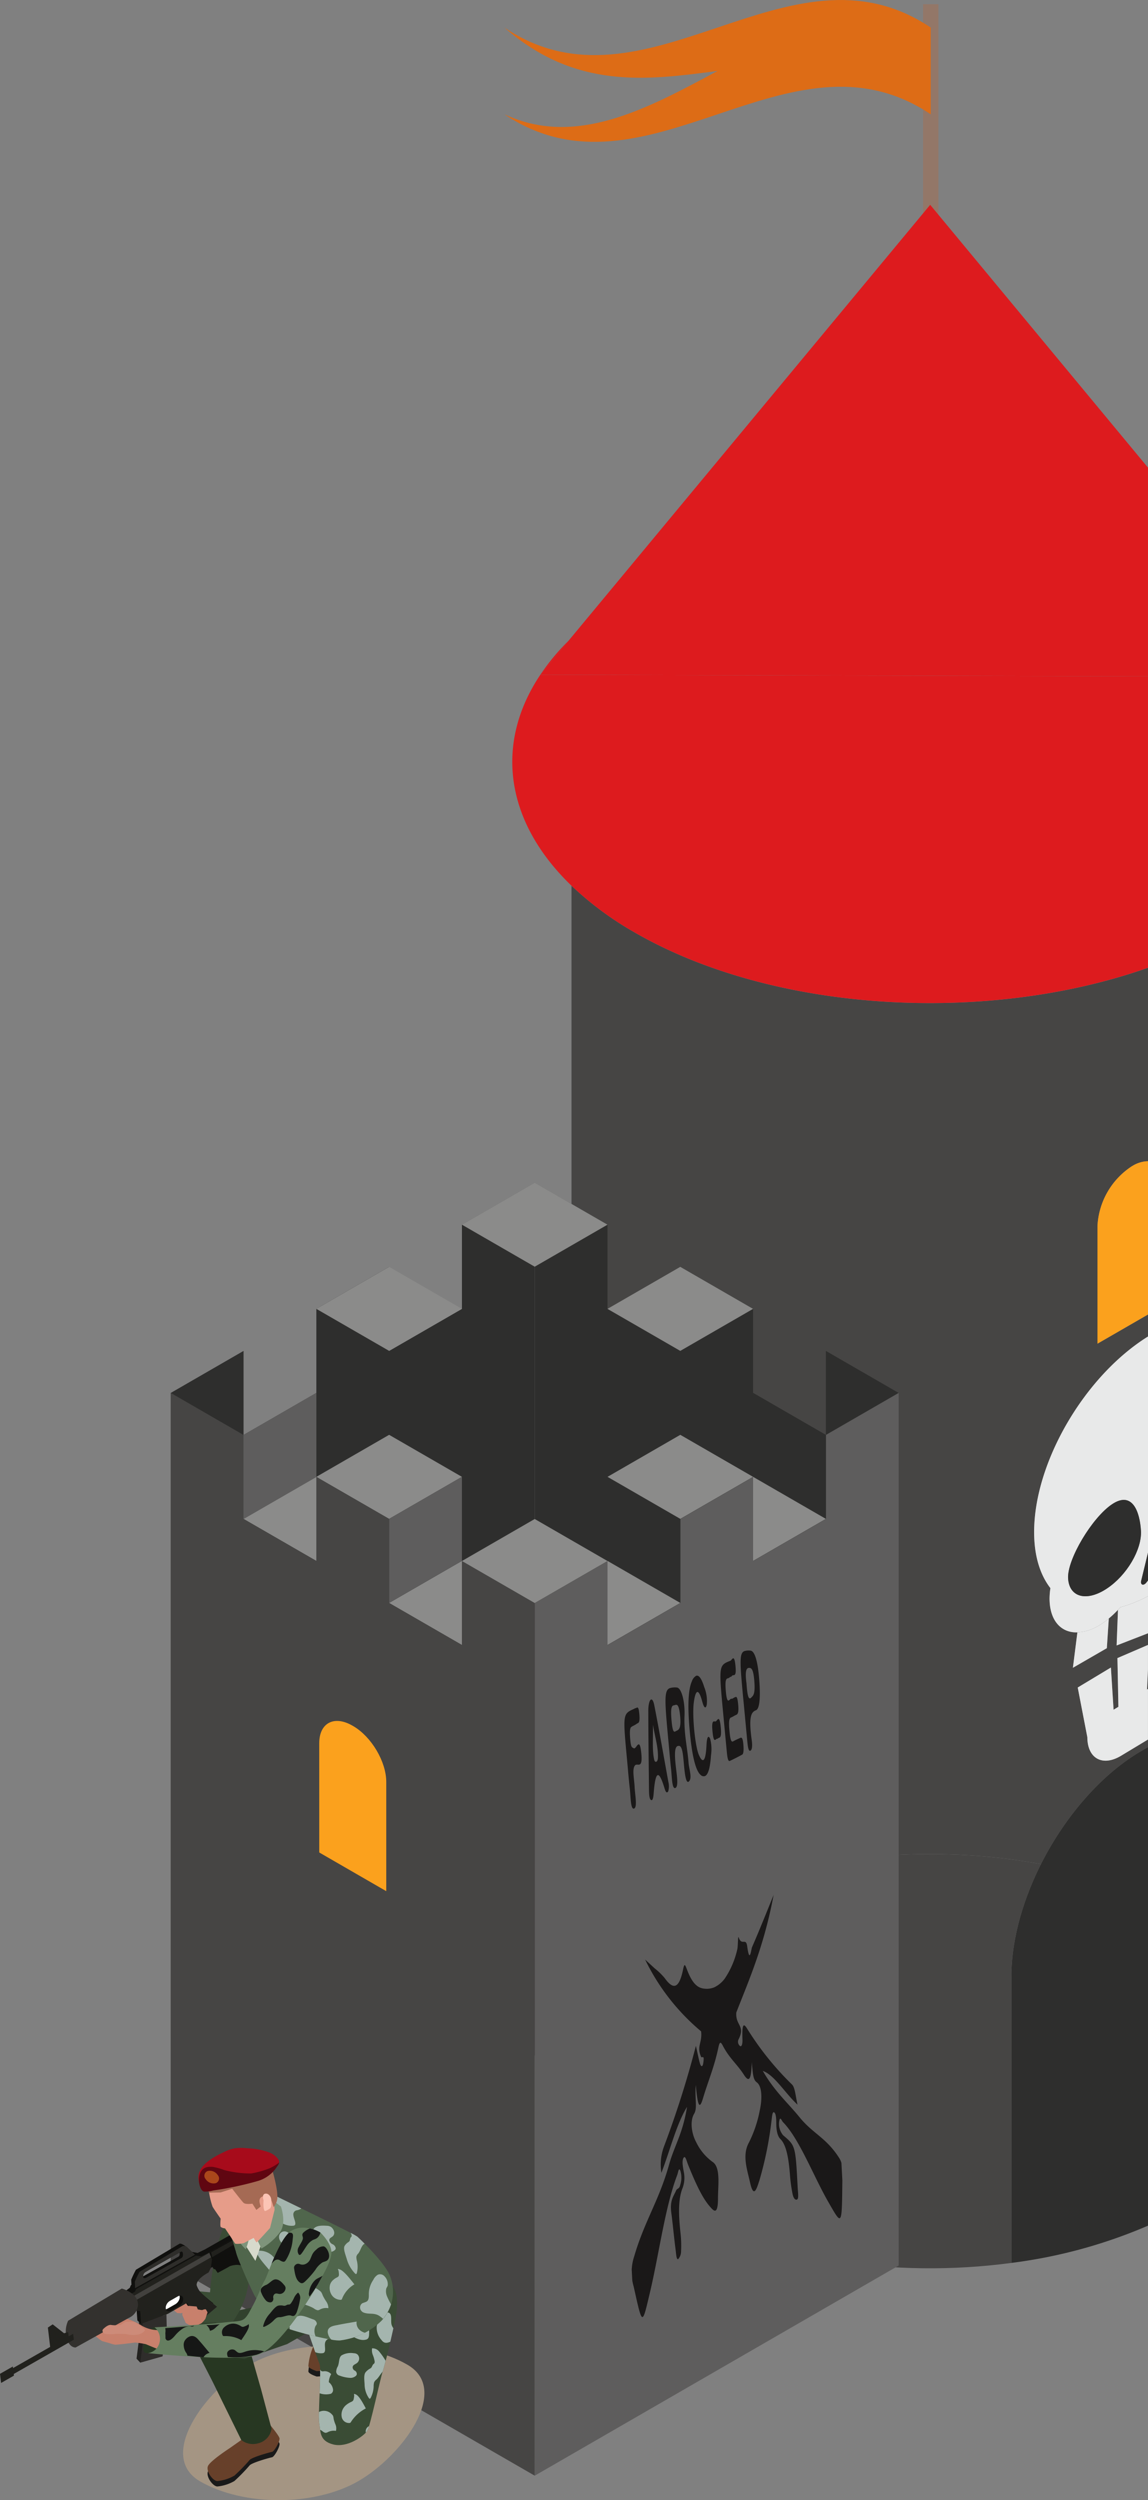 <svg xmlns="http://www.w3.org/2000/svg" xmlns:xlink="http://www.w3.org/1999/xlink" width="242.218" height="527.488" viewBox="0 0 242.218 527.488"><rect x="0" y="0" width="242.218" height="527.488" fill="#808080" stroke="none"/><defs><style>.a{fill:none;}.b{fill:#937768;}.c{fill:#dd6c16;}.d{fill:#464544;}.e{fill:#2e2e2d;}.f{fill:#fba11d;}.g{fill:#e8e9e9;}.h{fill:#dd1b1e;}.i{fill:#5e5d5d;}.j{fill:#8b8b8a;}.ap,.k,.n,.s{isolation:isolate;}.l{clip-path:url(#a);}.m{fill:#1a1818;}.n{fill:#a49583;}.n,.s{mix-blend-mode:multiply;}.o{fill:#191919;}.p{fill:#67402a;}.q{fill:#273722;}.r{fill:#3a4c35;}.t{fill:#a4b5ae;}.u{fill:#31412d;}.v{fill:#50664c;}.w{fill:#d7dacc;}.x{fill:#7e947b;}.y{fill:#c8806c;}.z{fill:#22211f;}.aa{fill:#10100e;}.ab{fill:#21211d;}.ac{fill:#2e2d2a;}.ad{fill:#2f2d2b;}.ae{fill:#fff;}.af{fill:#42413e;}.ag{fill:#33312e;}.ah{fill:#cd8b79;}.ai{fill:#e69c89;}.aj{fill:#a56a54;}.ak{fill:#fbc4b5;}.al{fill:#657e60;}.am{fill:#a70b1b;}.an{fill:#600611;}.ao{fill:#aa471b;}.ap{mix-blend-mode:screen;}.aq{fill:#161716;}</style><clipPath id="a"><path class="a" d="M-2249.3,3193.74l-6.889-128.44,44.441-18.907,6.889,128.44Z"/></clipPath></defs><g transform="translate(2383.161 -2704.154)"><rect class="b" width="3.242" height="47.281" transform="translate(-2188.404 2705.044)"/><path class="c" d="M-2276.732,2728.27c29.982,20.134,59.965-20.135,89.947,0v-18.3c-29.982-20.136-59.965,20.133-89.947,0,14.991,13.116,29.982,11.133,44.974,9.149C-2246.75,2727.2-2261.741,2735.285-2276.732,2728.27Z"/><path class="d" d="M-2140.944,3060.489v-4.139l-.205,4.262Z"/><path class="d" d="M-2240.425,3108.131c20.785-12.025,50.687-15.573,76.9-10.678,5.074-10.037,12.735-19.012,21.354-23.977l.53-.318c.235-.136.467-.255.7-.383v-1.609l-5.678,3.424c-3.843,2.32-7.029.64-7.115-3.749l0-.149-2.03-10.5,7-4.217.564,8.9,1.018-.614-.2-10.274,6.448-2.777v-2.463l-6.622,2.572.286-7.515a21.055,21.055,0,0,1-1.937,1.833l-.412,6.256-7.162,4.136.948-7.467c-3.474.107-5.876-2.515-5.876-7.168a15.275,15.275,0,0,1,.185-2.166c-2.171-2.8-3.437-6.781-3.437-11.823,0-14.755,10.663-32.944,24.027-41.273v-4.639l-10.66,6.154v-24.873a16.027,16.027,0,0,1,7.252-12.561l.146-.083a6.515,6.515,0,0,1,3.262-.982v-40.814c-33.96,11.993-78.926,9.518-108.317-7.45a68.511,68.511,0,0,1-13.326-9.86V3138.9C-2262.532,3127.767-2255.124,3116.612-2240.425,3108.131Z"/><path class="d" d="M-2169.769,3121.252c0-7.661,2.34-16.032,6.241-23.8-26.21-4.895-56.112-1.347-76.9,10.678-14.7,8.481-22.107,19.636-22.162,30.768,0,.042-.005.083-.005.124,0,11.174,7.414,22.382,22.167,30.9,19.153,11.065,46.04,14.966,70.656,11.668Z"/><path class="e" d="M-2140.944,3072.775c-.233.128-.465.247-.7.383l-.53.318c-8.619,4.965-16.28,13.94-21.354,23.977-3.9,7.767-6.241,16.138-6.241,23.8v60.334a106.321,106.321,0,0,0,28.825-7.859Z"/><path class="f" d="M-2144.352,2950.208a16.027,16.027,0,0,0-7.252,12.561v24.873l10.66-6.154v-32.345a6.515,6.515,0,0,0-3.262.982Z"/><path class="g" d="M-2147.28,3043.8l-.286,7.515,6.622-2.572v-7.826a27.741,27.741,0,0,1-5.819,2.332C-2146.931,3043.439-2147.108,3043.615-2147.28,3043.8Z"/><path class="g" d="M-2155.843,3048.557l-.948,7.467,7.162-4.136.412-6.256a15.565,15.565,0,0,1-2.115,1.5A9.7,9.7,0,0,1-2155.843,3048.557Z"/><path class="g" d="M-2147.19,3064.256l-1.018.614-.564-8.9-7,4.217,2.03,10.5,0,.149c.086,4.389,3.272,6.069,7.115,3.749l5.678-3.424v-10.677l-.2.123.2-4.262v-5.145l-6.448,2.777Z"/><path class="g" d="M-2164.971,3027.4c0,5.042,1.266,9.019,3.437,11.823a15.275,15.275,0,0,0-.185,2.166c0,4.653,2.4,7.275,5.876,7.168a9.7,9.7,0,0,0,4.511-1.428,15.565,15.565,0,0,0,2.115-1.5,21.055,21.055,0,0,0,1.937-1.833c.172-.184.349-.36.517-.551a27.741,27.741,0,0,0,5.819-2.332V3037.6l-.331.429c-.265.347-.609.524-.856.443s-.349-.4-.251-.8l1.438-5.917v-45.625C-2154.308,2994.456-2164.971,3012.645-2164.971,3027.4Zm22.539-.323c.247,3.985-2.989,9.476-7.234,12.265s-7.884,1.822-8.132-2.163,5.082-12.9,9.324-15.693S-2142.68,3023.092-2142.432,3027.077Z"/><path class="e" d="M-2157.8,3037.179c.248,3.985,3.889,4.955,8.132,2.163s7.481-8.28,7.234-12.265-1.8-8.381-6.042-5.591S-2158.045,3033.2-2157.8,3037.179Z"/><path class="e" d="M-2142.382,3037.669c-.1.4,0,.723.251.8s.591-.1.856-.443l.331-.429v-5.849Z"/><path class="h" d="M-2269.151,2846.506l5.963-7.187A46.943,46.943,0,0,0-2269.151,2846.506Z"/><path class="h" d="M-2140.944,2908.329v-61.483l-128.21-.336c-9.673,14.467-7.491,30.965,6.567,44.509a68.511,68.511,0,0,0,13.326,9.86C-2219.87,2917.847-2174.9,2920.322-2140.944,2908.329Z"/><path class="h" d="M-2140.944,2846.846v-44.033l-45.959-55.448-76.285,91.954-5.963,7.187,0,0h0Z"/><path class="e" d="M-2347.13,3182.146l0-184.11,15.358-8.866V3006.9l15.36-8.867V2980.3l15.358-8.866v17.732l15.358-8.866v-17.735l15.358-8.866,0,184.11Z"/><path class="f" d="M-2315.8,3058.82l14.135-8.162v-23.041c0-4.285-3.133-5.948-7-3.717l-.141.081c-3.863,2.231-7,7.512-7,11.8Z"/><path class="e" d="M-2270.344,3137.811l0-184.11,15.36,8.866,0,17.735,15.36,8.866v-17.732l15.358,8.866v17.733l15.357,8.867V2989.17l15.358,8.866v184.11Z"/><path class="f" d="M-2239.014,3050.658l14.137,8.162v-23.042c0-4.285-3.134-9.566-7-11.8l-.14-.081c-3.866-2.231-7-.568-7,3.717Z"/><path class="i" d="M-2270.339,3226.48l0-184.11,15.36-8.866v17.732l15.358-8.866v-17.733l15.358-8.869V3033.5l15.357-8.866V3006.9l15.358-8.867,0,184.11Z"/><path class="d" d="M-2347.135,3182.146l0-184.11,15.358,8.867v17.735l15.36,8.866v-17.736l15.358,8.869v17.733l15.358,8.866V3033.5l15.358,8.866,0,184.11Z"/><path class="f" d="M-2315.8,3094.993l14.137,8.162V3080.11c0-4.282-3.133-9.563-7-11.8l-.142-.08c-3.863-2.231-7-.569-7,3.714Z"/><path class="e" d="M-2224.266,3015.771l15.357,8.867V3006.9l-15.357-8.867Z"/><path class="e" d="M-2254.981,3033.476l15.358,8.867v-17.735l-15.358-8.867Z"/><path class="j" d="M-2224.266,21440.036l15.357-8.866,15.358,8.866-15.358,8.867Z"/><path class="j" d="M-2254.981,3015.741l15.358-8.866,15.358,8.866-15.358,8.867Z"/><path class="j" d="M-2285.7,3033.5l15.358-8.866,15.36,8.866-15.36,8.866Z"/><path class="j" d="M-2254.981,3033.476l15.358,8.867-15.36,8.866Z"/><path class="j" d="M-2224.266,3015.741l15.357,8.867-15.357,8.868Z"/><path class="i" d="M-2316.415,3015.771l-15.36,8.867V3006.9l15.36-8.867Z"/><path class="j" d="M-2316.415,21440.036l-15.36-8.866-15.358,8.866,15.358,8.867Z"/><path class="j" d="M-2285.7,3015.741l-15.358-8.866-15.358,8.866,15.358,8.867Z"/><path class="j" d="M-2285.7,2980.3l-15.358,8.866-15.36-8.866,15.36-8.866Z"/><path class="j" d="M-2254.984,2962.54l-15.357,8.866-15.358-8.866,15.358-8.867Z"/><path class="j" d="M-2254.984,2980.3l15.36,8.866,15.358-8.866-15.358-8.866Z"/><path class="j" d="M-2285.7,3033.476l-15.358,8.867,15.358,8.866Z"/><path class="j" d="M-2316.415,3015.741l-15.36,8.867,15.36,8.868Z"/><path class="i" d="M-2316.415,3015.771l-15.36,8.867V3006.9l15.36-8.867Z"/><path class="i" d="M-2285.7,3033.476l-15.358,8.867v-17.735l15.358-8.867Z"/><g class="k"><g class="l"><path class="m" d="M-2219.9,3103.873c-1.524,3.737-3.032,7.545-4.6,11.126-.095.216-.256,1.561-.488,1.66-.145.062-.319-.37-.523-1.885-.256-1.893-1.166,0-1.779-1.832-.027-.078-.049-.109-.067-.1-.131.056-.087,2.034-.251,2.618a18.139,18.139,0,0,1-2.607,6.1,5.973,5.973,0,0,1-2.247,1.887,4.2,4.2,0,0,1-2.073.278c-1.465-.136-2.566-1.117-3.649-3.952-.26-.683-.408-1.064-.541-1.008-.1.044-.2.35-.329.981-.427,2.069-.952,3.061-1.549,3.315-.69.293-1.474-.4-2.309-1.561a13.558,13.558,0,0,0-2.12-2.058l-2.017-1.859a45.772,45.772,0,0,0,11.819,15.152c.285,2.433-1.013,3.106,0,5.374.17.386.741-.643.464,1.252-.061.417-.164.654-.283.705-.152.065-.329-.177-.482-.741-.255-.953-.462-2.03-.8-3.533a207.128,207.128,0,0,1-6.734,21.234,10.88,10.88,0,0,0-.546,5.548c1.8-4.642,3.192-10.341,5.409-13.9-.937,5.791-2.645,8.071-3.795,12.193-2.124,7.59-5.159,11.841-7.34,19.291a10.768,10.768,0,0,0-.129,6.4c1.018,4.563,1.453,6.63,1.9,6.439.384-.164.78-1.97,1.56-5.272,1.925-8.171,3.189-18.035,5.725-24.661.152-.393.25-1.134.423-1.207.068-.029.148.047.247.291a4.913,4.913,0,0,1-.016,2.941c-.213,1-.652.683-.9,1.263-.49,1.157-1.349,2.032-.989,4.7.335,2.541.555,5.13.888,7.638.121.877.165,2.268.556,2.1h0a2.5,2.5,0,0,0,.612-1.667,23.753,23.753,0,0,0-.119-3.832c-.405-3.736-.547-7.084.45-9.536a6.141,6.141,0,0,0,.241-3.381c-.18-1.044-.454-2.334-.036-2.978a.314.314,0,0,1,.128-.126c.309-.131.569,1,.821,1.62,1.437,3.548,2.914,6.905,4.6,8.812.384.438.838.987,1.181.841.306-.13.523-.813.523-2.619,0-2.733.6-6.536-1.168-7.665a11.041,11.041,0,0,1-3.43-4.14c-.956-1.759-1.378-4.418-.439-5.991.746-1.249.1-3.173.356-6.1.283,3.364.578,4.335.883,4.205.231-.1.467-.824.707-1.62,1.048-3.483,2.3-6.347,3.158-10.4.138-.662.258-1,.4-1.063s.315.157.554.613c1.41,2.7,2.98,3.849,4.429,6.1.431.669.776,1.013,1.039.9.368-.156.575-1.206.632-3.51.231,2.11.219,3.626,1.033,4.211,1.154.829,1.208,3.446.66,5.949a25.94,25.94,0,0,1-2.28,6.768c-1.5,2.683-.355,5.768.22,8.388.34,1.561.656,2,.946,1.881.392-.166.737-1.369,1.032-2.249a75.3,75.3,0,0,0,2.552-12.578c.1-.683.151-1.709.418-1.823a.148.148,0,0,1,.13.011c.389.206.471,1.275.465,2.313-.007,1.841.389,2.863.86,3.319,1.263,1.214,1.772,4.112,2.044,7.793a33.816,33.816,0,0,0,.516,3.723c.218,1.11.637,1.389.942,1.26a.321.321,0,0,0,.048-.025c.367-.216.158-1.568.108-2.5-.461-8.829-.461-8.829-3.054-11.022a1.88,1.88,0,0,1-.294-.4,3.6,3.6,0,0,1-.527-2.649c.049-.3.11-.435.179-.464.173-.074.4.518.6.726,3.493,3.588,6.405,11.374,9.62,16.952,1.273,2.21,1.966,3.474,2.353,3.309.47-.2.489-2.507.546-7.787.02-1.717.262-3.442-.646-4.876-2.705-4.285-5.589-5.189-8.339-8.575-2.6-3.2-5.287-5.464-7.8-9.831,2.452.846,4.754,4.776,7.324,7.117-.442-2-.538-3.663-1.178-4.262a62.4,62.4,0,0,1-9.087-11.189c-.347-.521-.78-1.383-1.066-1.261-.232.1-.368.844-.284,2.939.032.763-.095,1.345-.318,1.439-.082.035-.176,0-.28-.106a1.19,1.19,0,0,1-.276-1.22c1.585-3.064-.644-2.979-.423-5.791,2.722-6.973,5.872-14.059,7.891-24.883"/><path class="m" d="M-2240.717,3069.48c-.277.118-.54-.056-.735-2.13-.2-2.1-.135-3.173.315-3.364a.38.38,0,0,1,.117-.03c.487-.052,1.049-.808,1.351,2.161.258,2.557-.221,2.976-.686,3.173l-.031.013a1.764,1.764,0,0,0-.181.095,1.232,1.232,0,0,1-.15.082m-1.147-9.155c-1.213.516-1.056,2.713-.25,11.344.185,1.941.339,3.894.554,5.813.172,1.583.175,4.067.843,3.921a.446.446,0,0,0,.061-.02c.7-.3.288-2.791.1-4.414-.366-3.085-.177-4.2.349-4.425a.665.665,0,0,1,.361-.036c.7.108.821,2.119,1,4.062s.415,3.733.928,3.515a.48.48,0,0,0,.154-.119c.674-.735-.021-2.58-.115-3.877-.246-3.3-1.009-6.076-.855-10.033.114-2.965-.666-5.833-1.636-5.87a3.735,3.735,0,0,0-1.492.139"/><path class="m" d="M-2228.517,3054.039a.9.9,0,0,0-.272.253.961.961,0,0,1-.247.244l-.013.005c-.194.076-.372.146-.537.216-1.93.821-1.858,1.607-.972,11.09.229,2.422.453,4.855.688,7.274.119,1.3.234,2.748.675,2.56l.008,0c.878-.408,1.747-.856,2.615-1.329.265-.147.359-.825.265-2-.123-1.613-.383-1.658-.658-1.541l-.026.012c-.5.237-.994.44-1.481.725a.594.594,0,0,1-.053.028c-.341.145-.554-.416-.705-2.026-.165-1.7-.179-2.833.275-3.026l.021-.008c.038-.013.075-.028.113-.044a5.25,5.25,0,0,0,.485-.254,5.224,5.224,0,0,1,.537-.28l.011-.005c.357-.152.541-.679.349-2.434-.145-1.337-.345-1.384-.547-1.3a.6.6,0,0,0-.067.032.473.473,0,0,1-.1.035l-.048.018a1.208,1.208,0,0,0-.223.132,1.664,1.664,0,0,1-.207.116.319.319,0,0,1-.207.026.181.181,0,0,0-.107.014.872.872,0,0,0-.23.181.932.932,0,0,1-.228.171c-.24.1-.467-.183-.627-2.111-.172-2.036.053-2.413.334-2.533a.951.951,0,0,1,.154-.048,1.026,1.026,0,0,0,.145-.047.468.468,0,0,0,.181-.134.267.267,0,0,1,.11-.083c.033-.014.067-.022.1-.033a.612.612,0,0,0,.1-.029.3.3,0,0,0,.137-.125.344.344,0,0,1,.161-.144.64.64,0,0,1,.189-.039.694.694,0,0,0,.192-.043c.237-.1.4-.465.226-2.119-.134-1.242-.321-1.476-.515-1.394"/><path class="m" d="M-2244.694,3075.855c-.171.073-.358-.066-.447-.482-.431-2.025-.212-4.06-.256-7.311.529,3.028,1.112,4.643,1.055,6.937-.01.468-.172.779-.352.856m-1.115-13.127c-.3.129-.567,1-.564,2.4.007,5.329.079,10.726.138,16.11.013,1.048-.006,2.436.43,2.682a.194.194,0,0,0,.183.025c.187-.079.315-.529.384-1.474.182-2.366.45-3.626.827-3.786s.847.755,1.449,2.731c.226.753.405.957.582.882a.541.541,0,0,0,.2-.188,3.892,3.892,0,0,0,.042-1.993c-.985-5.405-1.937-10.893-2.971-16.174-.186-.951-.457-1.32-.7-1.216"/><path class="m" d="M-2224.86,3062.464c-.489.209-.667-1.309-.8-3.178-.3-2.217-.1-3.024.324-3.2a.529.529,0,0,1,.153-.037c.5-.03.978.075,1.185,2.886.21,2.75-.268,2.988-.716,3.428a.463.463,0,0,1-.145.1m-1.268-9.951c-1.052.448-.929,2.373-.242,9.758.037.329.066.645.1.977v-.009q.389,4.132.777,8.254c.116,1.228.26,2.185.637,2.034l.006,0c.336-.143.48-.869.3-2.2-.682-4.918-.129-5.908.82-6.312l.068-.027.011-.005c.918-.391.926-3.677.642-6.908-.3-3.412-.9-5.629-1.837-5.672a3.073,3.073,0,0,0-1.276.111"/><path class="m" d="M-2236.314,3057.732a2.154,2.154,0,0,0-.865,1.139c-.887,1.982-.859,5.974-.469,10.346.413,4.578,1.116,8.43,2.329,9.423a.877.877,0,0,0,.9.234c.61-.259,1.089-1.537,1.27-4.359a8.724,8.724,0,0,0-.168-3.484c-.145-.334-.281-.475-.4-.425-.188.079-.327.648-.378,1.7-.09,1.973-.326,3.035-.679,3.186-.249.1-.556-.241-.912-1.042-.833-1.88-1.461-8.386-1.082-11.153.176-1.289.411-2.028.69-2.147.315-.134.687.517,1.1,2.051.24.9.48,1.254.668,1.174.121-.051.221-.288.283-.681a7.891,7.891,0,0,0-.547-3.6c-.611-1.973-1.2-2.6-1.744-2.367"/><path class="m" d="M-2249.166,3064.566c-.082.035-.161.1-.239.136-2.362,1.065-2.362,1.065-1.437,10.905.179,1.951.334,3.921.554,5.829.2,1.686.158,4.558.9,4.294l.021-.008c.724-.308.178-2.888.1-4.607s-.6-3.884.152-4.56a.362.362,0,0,1,.094-.059.984.984,0,0,1,.41-.034.936.936,0,0,0,.417-.037c.3-.127.5-.6.356-2.216-.16-1.758-.386-2.121-.638-2.014a1.365,1.365,0,0,0-.4.412,1.335,1.335,0,0,1-.4.413.179.179,0,0,1-.191-.022c-.3-.219-.541-.021-.694-1.612-.141-1.467-.179-2.633.223-2.89.378-.247.762-.376,1.131-.663.274-.219.7.038.548-1.924-.118-1.49-.323-1.568-.531-1.48-.029.012-.057.028-.086.043a1.041,1.041,0,0,1-.095.049.2.2,0,0,1-.087.02.3.3,0,0,0-.1.025"/><path class="m" d="M-2231.638,3066.85a.9.9,0,0,0-.267.252.8.8,0,0,1-.245.236.131.131,0,0,1-.027.009c-.125.026-.294-.053-.437.007-.224.1-.382.534-.2,2.256.156,1.529.355,1.714.558,1.627a.81.81,0,0,0,.157-.1.763.763,0,0,1,.164-.113.163.163,0,0,1,.153,0,.47.47,0,0,1,.235-.178l.052-.022.058-.024c.27-.115.514-.332.362-2.088-.145-1.652-.351-1.955-.564-1.865"/></g></g><path class="n" d="M-2340.939,3227.679c9.192,5.307,24.142,5.28,33.392-.061s19.534-19.247,10.342-24.554-24.143-5.28-33.393.061S-2350.132,3222.371-2340.939,3227.679Z"/><path class="o" d="M-2313.417,3198.883c-.332-.059-2.927-.151-3.649,1.488a13.136,13.136,0,0,0-1.033,4.091c0,.542,1.771,1.1,1.771,1.1l3.36-.2,3.5-1.54Z"/><path class="o" d="M-2327.389,3215.467s3.166,3.626,3.212,4.3-1.084,2.745-1.612,2.834-4.093,1.1-4.675,1.671a38,38,0,0,1-3.237,3.33,8.858,8.858,0,0,1-3.611,1.153c-.958-.043-2.409-2.054-1.982-3.144s4.615-3.81,4.615-3.81l2.424-1.708.974-2.676Z"/><path class="p" d="M-2327.389,3214.326s3.166,3.626,3.212,4.3-1.084,2.744-1.612,2.834-4.093,1.1-4.675,1.671a37.728,37.728,0,0,1-3.237,3.33,8.824,8.824,0,0,1-3.611,1.152c-.958-.041-2.409-2.053-1.982-3.143s4.615-3.81,4.615-3.81l2.424-1.708.974-2.676Z"/><path class="p" d="M-2313.417,3197.742c-.332-.059-2.927-.151-3.649,1.488a13.137,13.137,0,0,0-1.033,4.091c0,.543,1.771,1.1,1.771,1.1l3.36-.205,3.5-1.54Z"/><path class="q" d="M-2325.865,3216.581a3.722,3.722,0,0,1-2.746,3.043,3.969,3.969,0,0,1-3.644-.675l-6.074-12.351-4.21-8.23,12.289,2.274,2.156,7.556Z"/><path class="r" d="M-2319.165,3193.112s2.967,8.734,3.421,9.811-.386,11-.052,12.57-.1,3.615,2.934,4.394,6.526-1.848,7.173-2.84,2.753-11.047,3.3-12.638,2.041-8.025,2.636-10.941.495-5.86-.556-6.884-9.506-2.178-10.231-1.581S-2319.165,3193.112-2319.165,3193.112Z"/><g class="s"><path class="t" d="M-2311.063,3189.253a3.455,3.455,0,0,0-.138,1.973c.112.662.311,1.29.379,1.966a.829.829,0,0,1-.013.319.312.312,0,0,1-.317.22,1.573,1.573,0,0,1-1.336-1.151c-.27-.689-.349-1.642-.809-2.013-.3-.242-.755-.245-.844-.752a4.61,4.61,0,0,1,.618-2.045c.567-.534,1.093-1.028,1.551-1.455a1.861,1.861,0,0,1,1.247,2.312A5.934,5.934,0,0,1-2311.063,3189.253Z"/><path class="t" d="M-2313.323,3209.186a4.035,4.035,0,0,1-2.405-.1c.077-1.933.145-3.827.11-5.018a.746.746,0,0,0,.193.288.682.682,0,0,0,.514.1,1.8,1.8,0,0,1,1.625.6,3.742,3.742,0,0,0-.5,1.691,2.315,2.315,0,0,1,.9,1.607A.923.923,0,0,1-2313.323,3209.186Z"/><path class="t" d="M-2315.865,3213.042a2.261,2.261,0,0,1,2.735.506,1.03,1.03,0,0,1,.269.384,3.321,3.321,0,0,1,.1.571,7.17,7.17,0,0,0,.4,1.216,2.1,2.1,0,0,1,.083,1.306,2.819,2.819,0,0,0-1.686.246,1.169,1.169,0,0,1-.51.169,1.368,1.368,0,0,1-.668-.361,3.707,3.707,0,0,0-.476-.291c-.058-.443-.093-.885-.18-1.3A14.669,14.669,0,0,1-2315.865,3213.042Z"/><path class="t" d="M-2308.347,3194.277a1.849,1.849,0,0,0,.181-1.475c-.361-.988-.793-1.332-.6-2.626a2.139,2.139,0,0,1,.784-1.577c.636-.386,2.925.158,3.1,1.289.081.52-.317.877-.512,1.317a4.35,4.35,0,0,0-.031,2.24,16.826,16.826,0,0,1,.136,3.249,1.937,1.937,0,0,1-.117.656.758.758,0,0,1-.559.427c-1.231.306-2.458-.449-3.61-1.189a.787.787,0,0,1-.39-.462.941.941,0,0,1,.178-.787,1.3,1.3,0,0,1,.533-.334A1.852,1.852,0,0,0-2308.347,3194.277Z"/><path class="t" d="M-2317.161,3195.245a7.473,7.473,0,0,0-.088-1.875,1.9,1.9,0,0,1,.907-1.749c.563-.256.917.232,1.365.721a9.119,9.119,0,0,1,2.391,4.236.906.906,0,0,1,.026.376.474.474,0,0,1-.188.283,2.734,2.734,0,0,1-1.018.344,1.141,1.141,0,0,0-.813.894c-.132.669.194,1.586-.169,2a.539.539,0,0,1-.368.162,3.105,3.105,0,0,1-1.538-.222c-.452-1.291-.988-2.846-1.451-4.2A1.425,1.425,0,0,0-2317.161,3195.245Z"/><path class="t" d="M-2308.141,3209.312c.777.274,1.674,2.084,2.165,2.975a8.234,8.234,0,0,0-3.084,2.775.752.752,0,0,1-.212.266.361.361,0,0,1-.19.037,1.565,1.565,0,0,1-1.6-1.265,2.615,2.615,0,0,1,.219-1.637,2.838,2.838,0,0,1,.888-1.03,4.306,4.306,0,0,1,.87-.512c.524-.228.53-.421.636-1.115C-2308.363,3209.225-2308.7,3209.115-2308.141,3209.312Z"/><path class="t" d="M-2300.163,3195.385c-.192.874-.412,1.847-.64,2.826-.691.306-1.3.427-1.865-.356a3.857,3.857,0,0,1-1-2.937c.135-.662.49-1.159.646-1.815.173-.724.118-1.106.741-1.089l.738.019a.8.8,0,0,1,.68.261c.421.548.1,1.679.352,2.435a3.515,3.515,0,0,0,.328.62C-2300.173,3195.36-2300.169,3195.373-2300.163,3195.385Z"/><path class="t" d="M-2308.5,3200.644a1.214,1.214,0,0,1,.739.238,1.191,1.191,0,0,1,.38.95,1.213,1.213,0,0,1-.426.849c-.212.177-.449.266-.667.427a.655.655,0,0,0-.284.451.808.808,0,0,0,.459.758.786.786,0,0,1,.415.792.613.613,0,0,1-.211.332,1.737,1.737,0,0,1-1.215.4,7.323,7.323,0,0,1-2.172-.465.942.942,0,0,1-.745-.772,2.216,2.216,0,0,1,.333-1.171c.37-.835.174-1.837.791-2.332A3.934,3.934,0,0,1-2308.5,3200.644Z"/><path class="t" d="M-2303.711,3206.171a1.616,1.616,0,0,0-.507.6,2.914,2.914,0,0,0-.108.891,5.655,5.655,0,0,1-.6,2.346c-.062.117-.142.238-.239.23-.069-.006-.128-.078-.18-.149a5.265,5.265,0,0,1-.891-2.872c-.038-.841-.234-2.06.245-2.6a3.351,3.351,0,0,1,.818-.686,1.1,1.1,0,0,0,.422-.338,6.191,6.191,0,0,1,.289-.561c.108-.128.264-.178.325-.367a.825.825,0,0,0,.019-.326,5.763,5.763,0,0,0-.38-1.333,2.65,2.65,0,0,1-.157-1.4,1.835,1.835,0,0,1,1.557.756,14.2,14.2,0,0,1,1.312,1.885c-.246.957-.461,1.734-.607,2.159-.013.039-.031.1-.046.153C-2302.884,3205.02-2303.244,3205.732-2303.711,3206.171Z"/><path class="t" d="M-2305.358,3216.054l.049-.017a5.157,5.157,0,0,1-.38,1.01,2.7,2.7,0,0,1-.283.344A1.211,1.211,0,0,1-2305.358,3216.054Z"/></g><path class="u" d="M-2315.13,3194.468l-7.436,4.242-9.042,3.152-9.74-1.636s-2.472-3.2-1.6-4.256a14.54,14.54,0,0,1,6.741-3.64c2.76-.543,15.517-3.4,15.517-3.4S-2314.664,3194.2-2315.13,3194.468Z"/><path class="r" d="M-2333.151,3169.911s-2.207,1.4-3.9,7.176-2.018,13.794-2.054,14.117,1.166,3.424,2.752,3.7,1.579.435,3.407-2.646,2.459-6.582,2.192-8.166.043-11.55-.127-11.748S-2333.151,3169.911-2333.151,3169.911Z"/><path class="v" d="M-2329.655,3167.293a7,7,0,0,1,5.138.4c2.666,1.315,16.166,7.819,16.754,8.354s5.859,5.484,6.943,8.424a8.975,8.975,0,0,1-1.9,9.374,15.038,15.038,0,0,1-8.71,4.095c-1.8.167-11.356-2.293-12.208-3.055s-5.081-4.891-5.9-6.563a95.772,95.772,0,0,1-3.8-8.82c-.23-1.092-2.405-6.474-.934-8.488A16.656,16.656,0,0,1-2329.655,3167.293Z"/><g class="s"><path class="t" d="M-2311.494,3182.95c.906.291,2.347,2.211,3.11,3.156a6.114,6.114,0,0,0-2.567,2.944.575.575,0,0,1-.156.283.343.343,0,0,1-.194.039,2.267,2.267,0,0,1-2.053-1.343,2.73,2.73,0,0,1-.2-1.736,2.131,2.131,0,0,1,.678-1.093,3.334,3.334,0,0,1,.8-.543c.5-.242.456-.447.385-1.183C-2311.755,3182.858-2312.147,3182.741-2311.494,3182.95Z"/><path class="t" d="M-2320.635,3170.5a.884.884,0,0,0-.632.949c.035.709.628,1.683.348,2.119a.44.44,0,0,1-.351.171c-1.456.178-3.225-.737-4.681-2.422a2.337,2.337,0,0,1-.4-.585,1.187,1.187,0,0,1,.494-1.574c.427-.219.963-.413.965-1.136a2.057,2.057,0,0,0-.076-.511c.15.061.3.1.45.18.829.409,2.706,1.32,4.917,2.4a.45.45,0,0,1-.035.047A2.332,2.332,0,0,1-2320.635,3170.5Z"/><path class="t" d="M-2328.4,3179.011a3.93,3.93,0,0,1,2.86,1.231c1.061,1.143,2.09,2.367,3.127,3.591a.722.722,0,0,1,.194.361.325.325,0,0,1-.056.2,2.363,2.363,0,0,1-.572.679.889.889,0,0,0-.418.53c-.1.47.242,1.123.31,1.687a.994.994,0,0,1-.628,1.192,2.1,2.1,0,0,1-1.342-.36,7.341,7.341,0,0,0-1.377-.679,1.263,1.263,0,0,1-.75-.376,1.713,1.713,0,0,1-.259-1.4,2.408,2.408,0,0,1,.934-1.6.473.473,0,0,0,.214-.337,1.516,1.516,0,0,0-.424-.932C-2327.111,3182.143-2330.118,3178.943-2328.4,3179.011Z"/><path class="t" d="M-2316.116,3178.773a1.405,1.405,0,0,1-1-.819,2.072,2.072,0,0,1,.045-1.243c.175-.886-.3-1.949.227-2.474.6-.593,1.838-.534,2.668-.484a1.6,1.6,0,0,1,.855.253,1.68,1.68,0,0,1,.659,1.008,1.01,1.01,0,0,1-.231.9c-.179.188-.41.283-.6.453a.523.523,0,0,0-.185.479,1.186,1.186,0,0,0,.693.8,1.131,1.131,0,0,1,.655.84.482.482,0,0,1-.138.351,1.509,1.509,0,0,1-1.2.424A9.146,9.146,0,0,1-2316.116,3178.773Z"/><path class="t" d="M-2313.293,3197.72a2.577,2.577,0,0,1-.717-1.482c-.1-1.269,1.393-1.408,2.061-1.549,1.33-.281,2.688-.485,4.031-.728a2,2,0,0,0,.566,1.7,2.589,2.589,0,0,0,1.215.671,16.2,16.2,0,0,1-5.3,1.61,8.476,8.476,0,0,1-1.788-.166C-2313.245,3197.753-2313.27,3197.743-2313.293,3197.72Z"/><path class="t" d="M-2316.567,3197.084c-1.985-.468-4.069-1.041-5.474-1.515a2.371,2.371,0,0,0-.39-1.379,1.163,1.163,0,0,1-.225-.492c-.035-.537,1.916-.707,2.328-.869.89-.352,2.2.322,3.243.675a1.073,1.073,0,0,1,.767.807c.029.285-.143.417-.262.577a2.571,2.571,0,0,0-.044,2.06C-2316.61,3197-2316.583,3197.038-2316.567,3197.084Z"/><path class="t" d="M-2315.615,3191.4a1.011,1.011,0,0,1-.5.179,1.98,1.98,0,0,1-.812-.383c-1.262-.776-2.55-.8-3.777-1.85-.329-.281-.71-.858-.579-1.21.064-.174.233-.194.389-.2a14.333,14.333,0,0,1,2.235.1,2.659,2.659,0,0,0-.494-.994c1.191-.4,1.96-.755,3.442.41a1.567,1.567,0,0,1,.389.408,4.1,4.1,0,0,1,.263.606,10.189,10.189,0,0,0,.749,1.289,2.512,2.512,0,0,1,.436,1.386A2.737,2.737,0,0,0-2315.615,3191.4Z"/><path class="t" d="M-2303.209,3192.713c-1.085-.639-2.075-.235-3.155-.626a1.188,1.188,0,0,1-.624-.469,1.069,1.069,0,0,1,.266-1.515c.926-.39,1.426-.222,1.377-1.9a5.3,5.3,0,0,1,.943-3.031,2.556,2.556,0,0,1,.944-1.086,1.23,1.23,0,0,1,1.423.325,2.353,2.353,0,0,1,.678,1.944c-.07.255-.227.414-.309.656a2.735,2.735,0,0,0,.185,1.676,13.134,13.134,0,0,0,.828,1.641,9.142,9.142,0,0,1-1.69,3.051A6.155,6.155,0,0,0-2303.209,3192.713Z"/><path class="t" d="M-2321.982,3178.654a9.265,9.265,0,0,0-1.066-.76c-2.881-1.758-.058-4.657,1.562-1.668.281.517.482,1.2.874,1.463a.828.828,0,0,0,.576.1,2.407,2.407,0,0,1,1.9.642,3.483,3.483,0,0,0-.09,1.794,3.426,3.426,0,0,1,1.386,1.706.77.77,0,0,1-.239.882,4.548,4.548,0,0,1-2.715-.146,1.966,1.966,0,0,1-1.149-1.574c-.1-.419-.153-.876-.252-1.331A2.108,2.108,0,0,0-2321.982,3178.654Z"/><path class="t" d="M-2309.173,3175.257a12.857,12.857,0,0,1,1.41.791c.175.158.768.713,1.537,1.483-.015.008-.033.016-.048.025-.636.351-.81,1.457-1.309,2.061a1.22,1.22,0,0,0-.382.641,3.051,3.051,0,0,0,.12.944,5.385,5.385,0,0,1-.016,2.489c-.036.124-.089.253-.195.244a.453.453,0,0,1-.232-.158,7.256,7.256,0,0,1-1.718-3.047c-.263-.892-.8-2.185-.428-2.758a2.51,2.51,0,0,1,.7-.727.815.815,0,0,0,.362-.359,4.954,4.954,0,0,1,.161-.595c.081-.136.235-.189.251-.389a.915.915,0,0,0-.067-.347C-2309.069,3175.45-2309.127,3175.357-2309.173,3175.257Z"/></g><path class="w" d="M-2331.576,3177.556l2.3,3.6,1.659-4.67-1.511-.264-2.027.2Z"/><path class="x" d="M-2325.438,3169.42s-.075,3.769-1.406,5.189a5.066,5.066,0,0,1-2.284,1.617l1.127,2.326a12.813,12.813,0,0,0,4.041-3.624c1.23-2.043.07-5.237.07-5.237l-1.867-1.45Z"/><path class="x" d="M-2332.893,3172.777s1.417,3.281,2.307,3.515a16.451,16.451,0,0,1-.71,2.435,10.582,10.582,0,0,1-2.006-2.651,31.643,31.643,0,0,1-.369-4.877l.231.057Z"/><path class="r" d="M-2337.246,3187.935s-3.256-.3-3.881-.348-3.227,1.532-3.2,3.184.6,2.549,2.916,3.2,7.234-.335,7.415-.6A3.851,3.851,0,0,0-2337.246,3187.935Z"/><path class="y" d="M-2341.456,3191.6c-.533.862-.84.913-.84.913l-.912-.028-.494-.788,0,0a3.838,3.838,0,0,1-1.3.513c-.411-.018-.757-.043-.757-.043l-1.433-1.152-.251-.585s-.58-.41-.62-.555c-.016-.06-.053-.266-.091-.49-.055-.344-.116-.733-.116-.733l.574-1.335,1.593-1.323,1.611-.3,1.245,1.743.769.633,1.227,1.235A3.646,3.646,0,0,1-2341.456,3191.6Z"/><path class="z" d="M-2353.893,3193.5l.194,3.173-.654,5.117.793.843,4.8-8.051-.068-2.99Z"/><path class="aa" d="M-2357.2,3187.893s.328,3.6.424,3.6a2.769,2.769,0,0,1,.616-.3c.37-.164.78-.328.78-.328l1.014.164.041.616.15,2.081.767.726,8.913-5.162.6.835,2.163,3,.151-.124,3.367-2.833.069-.055s-1.041-.794-2.109-1.766a.048.048,0,0,1-.027-.014c-1.068-.958-2.135-2.095-2.163-2.779-.068-1.383,2.519-2.684,2.519-2.684l.493-.985.479-.3.356.506.233.342.37.521a1.954,1.954,0,0,1,.191-.1c.466-.247,1.643-.89,2.355-1.314a5.47,5.47,0,0,1,2.779-.151,15.158,15.158,0,0,1-.684-1.889c-.055-.3-.274-.945-.521-1.753-.082-.274-.178-.575-.26-.89-.013-.068-.041-.123-.055-.191v-.014c-.095-.329-.177-.671-.26-1.027l-5.49,3.122-1.533.739-1.451-.274-12.623,7.078-.232.548Z"/><path class="aa" d="M-2343.974,3178.1l-.021-.022s-.87-.656-1.267-.555l-9.22,5.508a21.817,21.817,0,0,0-.994,2.091c.011.2.065,1.337.065,1.337l.722-.394,0-.012,2.434-1.374a.334.334,0,0,1,.076-.041c.111-.056.308-.176.575-.325.285-.157.628-.347,1.012-.563l.61-.339c.535-.3,1.106-.612,1.663-.93l.673-.384c.222-.111.437-.239.646-.354l.593-.332c.093-.048.179-.113.272-.161l.477-.265c.437-.238.722-.4.762-.421l2.238-1.254Zm-1.592,2.213c-.214.127-7.358,4.115-7.358,4.115l-.036.014a1.008,1.008,0,0,1,.549-.971c.269-.19,6.006-3.443,7.17-4.088C-2345.169,3179.951-2345.343,3180.2-2345.566,3180.315Z"/><path class="ab" d="M-2356.431,3188.632s.137,1.506.274,2.56a5.257,5.257,0,0,0,.151,1.027,12.853,12.853,0,0,1,1.4-.616l.288.041.739.11.178,2.7,5.654-2.122,3.861-2.205.164-.1,2.15,2.971.616.863,3.587-3.026s-.343-.26-.836-.67a20.789,20.789,0,0,1-2.04-1.821.048.048,0,0,1-.027-.014,4.23,4.23,0,0,1-1.4-2.054c-.055-1.382,2.519-2.669,2.519-2.669l.493-.986.3-.192.178-.123.383.548.575.821s1.657-.876,2.547-1.4a4.362,4.362,0,0,1,2.3-.206c-.1-.232-.192-.465-.288-.684a15.158,15.158,0,0,1-.684-1.889c-.055-.3-.274-.945-.521-1.753-.082-.274-.178-.575-.26-.89-.013-.068-.041-.123-.055-.191l-4.983,2.82-1.52.739-1.136-.178-12.622,7.065-.247.561Z"/><path class="ac" d="M-2343.788,3178.157a1.676,1.676,0,0,0-.186-.055,1.125,1.125,0,0,0-.662-.054l-9.083,5.422a18.569,18.569,0,0,0-.988,2.079c0,.069.008.279.022.506l0,.012c.008.39.032.855.032.855l12.623-7.074Zm-8.623,5.316c.269-.19,6.006-3.443,7.17-4.088.072.566-.1.819-.325.93-.214.127-7.358,4.115-7.358,4.115l-.036.014A1.008,1.008,0,0,1-2352.411,3183.473Z"/><path class="aa" d="M-2344.892,3180.566c-.04.026-.325.183-.762.421-.151.082-.308.176-.477.265-.093.048-.179.113-.272.161-.192.108-.4.212-.593.332s-.424.243-.646.354-.446.262-.673.384c-.557.318-1.128.631-1.663.93-.209.115-.419.231-.61.339-.384.216-.727.406-1.012.563-.267.149-.464.269-.575.325a.334.334,0,0,0-.076.041s-.686.38-.71-.2c0-.012,0-.029,0-.041l.036-.014s7.144-3.988,7.358-4.115c.223-.111.4-.364.325-.93.12-.08.2-.121.2-.121s.382-.286.47.314S-2344.683,3180.45-2344.892,3180.566Z"/><path class="ad" d="M-2353.1,3194.342l.193,3.173-.654,5.117,4.7-1.326.884-5.882-.068-2.989Z"/><path class="aa" d="M-2344.621,3189.778a1.8,1.8,0,0,1-.761.906l-1.695.972c-.482.277-.936.149-1.074-.29a.508.508,0,0,1-.039-.167,1.385,1.385,0,0,1,.111-.691,1.793,1.793,0,0,1,.761-.905l1.7-.973a1.354,1.354,0,0,1,.314-.118.616.616,0,0,1,.794.587A1.354,1.354,0,0,1-2344.621,3189.778Z"/><path class="ae" d="M-2345.359,3189.351a1.992,1.992,0,0,1-.77.93l-1.69.96a.909.909,0,0,1-.332.125.508.508,0,0,1-.039-.167,1.385,1.385,0,0,1,.111-.691,1.793,1.793,0,0,1,.761-.905l1.7-.973a1.354,1.354,0,0,1,.314-.118.357.357,0,0,1,.051.172A1.319,1.319,0,0,1-2345.359,3189.351Z"/><path class="af" d="M-2354.768,3189.623l16.16-9.231-.375-.944-16.433,9.387Z"/><path class="q" d="M-2351.56,3195.938s-2.807,4.821-.411,4.678a12.3,12.3,0,0,0,4.959-1.8s-2.223-3.861-3.554-3.647A1.38,1.38,0,0,0-2351.56,3195.938Z"/><path class="y" d="M-2345.132,3196.76s-4.808-.955-4.969-1a7.059,7.059,0,0,1-2.967-.825,14.389,14.389,0,0,0-3.032-1.469l-1.644-.457-2.084.246-1.431,1.521-1.2.957s-.394-.707-.67-.714-.683.957-.506,1.319a9.2,9.2,0,0,0,2.017,1.742l1.548.431a6.634,6.634,0,0,0,1.161.323c.469.061,4.26-.449,4.26-.449a19.862,19.862,0,0,1,2.232.343c.41.149,2.6,1.13,3.451,1.331S-2344.346,3197.43-2345.132,3196.76Z"/><path class="ag" d="M-2368.784,3193.782a5.382,5.382,0,0,0-.18,4.1c.67,1.7,1.776,1.543,1.776,1.543l11.255-6.261a3.2,3.2,0,0,0,1.877-2.572c.211-2.652-3.407-3.6-3.407-3.6Z"/><path class="ab" d="M-2367.582,3197.783l-12.788,7.3-.148-1.244,12.788-7.3Z"/><path class="ab" d="M-2373.061,3195.228l.5,4.237,3.9-2.23-.125-1.052-.859.248-2.4-1.883Z"/><path class="ab" d="M-2382.933,3206.914l2.715-1.551-.229-1.924-2.715,1.55Z"/><path class="aa" d="M-2338.592,3182.088l-.068.534.3-.192.178-.123.383.548.575.821s1.657-.876,2.547-1.4a4.362,4.362,0,0,1,2.3-.206c-.1-.232-.192-.465-.288-.684a15.158,15.158,0,0,1-.684-1.889c-.055-.3-.274-.945-.521-1.753-.082-.274-.178-.575-.26-.89-.013-.068-.041-.123-.055-.191l-4.75,2.71a.479.479,0,0,1-.055.069l.383.944.165.534Z"/><path class="ab" d="M-2338.619,3179.35l.233,1.027,4.517-2.629c-.082-.274-.178-.575-.26-.89Z"/><path class="ah" d="M-2356.59,3196.591s-1.706-.062-2.141-.026a8.13,8.13,0,0,1-2.335-.014c-.356-.186-.677-.656-.3-1.023s1.128-1,1.723-.838a7.328,7.328,0,0,0,1.976-.021s.927-.686,1.181-.667,1.58-.106,2,.21,2.083,1.313,1.869,1.642S-2353.832,3197.242-2356.59,3196.591Z"/><path class="y" d="M-2339.371,3192l-.451,1.383a6.076,6.076,0,0,1-.809.916,5.074,5.074,0,0,1-1.291.505l0,0a3.853,3.853,0,0,1-1.391-.149c-.355-.207-.65-.39-.65-.39l-.735-1.685.049-.635a2.811,2.811,0,0,1-.291-.779c.013-.061.076-.26.146-.476l1.57-.035,1.543.129.263.612a9.025,9.025,0,0,0,.915.147c.045-.025.7-.3.811-.11Z"/><path class="ai" d="M-2325.229,3170.405a7.559,7.559,0,0,0-.5-2.529c-.559-1.705-2.886-6.846-2.886-6.846s-4.5-1.345-7.006-.074a6.3,6.3,0,0,0-3.54,4.773,16.309,16.309,0,0,0,.839,3.966c.16.347,1.722,2.561,1.722,2.561s-.178,1.558.026,1.761a2.188,2.188,0,0,0,.9.29s1.938,2.9,2.07,3.148,1.794.037,2.009-.1,1.963-1.045,1.963-1.045a5.321,5.321,0,0,0,.6.951c.105.017,2.847-3.044,2.847-3.044Z"/><path class="aj" d="M-2328.144,3169.675l-.928.734-.834-1.319s-1.457.214-1.863-.177-2.4-2.974-2.4-2.974l-2.447.787-2.444.039-.636-1.591s.311-3.583,1.079-4.867,3.693-3.067,6.864-2.584,4.982.552,5.968,3.984,1.283,5.589,1.1,6.536a3.355,3.355,0,0,1-.757,1.553s-.665-2.739-1.4-2.479S-2329,3167.442-2328.144,3169.675Z"/><path class="ak" d="M-2327.547,3168.386s-.44-1.19.29-1.394,1.352.693,1.322,1.3.158,1.526-.331,1.846a3.405,3.405,0,0,1-.936.5C-2327.459,3170.714-2327.687,3169.785-2327.547,3168.386Z"/><path class="al" d="M-2350.566,3195.172s10.719-.563,14.445-.988c3.913-.447,4.216-.019,5.421-1.955l.934-1.726c.966-1.765,2.105-4.794,2.429-5.178.491-.581,3.05-9.024,5.732-10.563s5.981.3,6.1.465c0,0,2.213,2.116,2.268,4.053s-2.015,5.228-2.8,6.719-7.233,12.209-11.913,14.645c-.1.052-.182.07-.276.111-.044.023-.074.052-.121.074-3.979,1.853-23.619-.213-23.619-.213a2.88,2.88,0,0,0,2.464-2.248A3.131,3.131,0,0,0-2350.566,3195.172Z"/><path class="am" d="M-2336.166,3165.274c.847-.247,1.654-.615,2.5-.865a44.306,44.306,0,0,1,4.75-.614c1.394-.255,2.339-1.335,3.439-2.133.706-.512,1.622-1.032,1.018-1.951a4.075,4.075,0,0,0-1.829-1.407,14.618,14.618,0,0,0-4.658-.9,10.991,10.991,0,0,0-2.608-.008,8.542,8.542,0,0,0-2.287.769c-2.054.97-5.594,2.758-5.456,5.51.043.865.454,2.255,1.3,2.663.756.365,1.306-.295,1.979-.542C-2337.417,3165.573-2336.782,3165.454-2336.166,3165.274Z"/><path class="an" d="M-2328.708,3164.289a70.693,70.693,0,0,1-7.58,1.724q-.925.157-1.856.29a6.538,6.538,0,0,1-1.955.238c-.736-.167-1.074-1.584-1.078-2.239-.013-2.159.925-3.2,2.98-2.965a13.311,13.311,0,0,1,2.358.663,22.167,22.167,0,0,0,5.672.717,20.024,20.024,0,0,0,3.858-1.083,10.111,10.111,0,0,0,2.067-1.24,2.525,2.525,0,0,1-.489.9A7.231,7.231,0,0,1-2328.708,3164.289Z"/><path class="ao" d="M-2339.763,3163.912a1.982,1.982,0,0,0,2.119.854,1.062,1.062,0,0,0,.421-1.713,1.981,1.981,0,0,0-2.119-.853A1.062,1.062,0,0,0-2339.763,3163.912Z"/><g class="ap"><path class="aq" d="M-2335.063,3200.244a1.2,1.2,0,0,1,1.422-.28c.685.512.723.9,2.175.36a6.34,6.34,0,0,1,3-.278,3.647,3.647,0,0,1,1.032.211c-.367.185-.727.359-1.072.509-.1.045-.186.056-.283.091-.045.02-.078.047-.126.065a18.53,18.53,0,0,1-6.161.526,2,2,0,0,1-.165-.638A.747.747,0,0,1-2335.063,3200.244Z"/><path class="aq" d="M-2317.952,3187.795a4.3,4.3,0,0,1,1.376-2.666c.483-.36.981-.513,1.472-.83-.365.666-.707,1.264-.938,1.7a30.011,30.011,0,0,1-1.795,2.683A1.077,1.077,0,0,1-2317.952,3187.795Z"/><path class="aq" d="M-2343.948,3200.447a3.038,3.038,0,0,1-.451-1.4,1.737,1.737,0,0,1,.18-.985,2.191,2.191,0,0,1,1.029-.938c1.072-.453,1.748.52,2.119.932.74.82,1.422,1.683,2.132,2.523a1.863,1.863,0,0,0-1.274.9l0,.011c-1.175-.095-2.329-.21-3.4-.329A1.616,1.616,0,0,0-2343.948,3200.447Z"/><path class="aq" d="M-2342.194,3194.848a.674.674,0,0,1-.169.117.9.9,0,0,1-.6,0,2.877,2.877,0,0,0-1.816.595,7.6,7.6,0,0,0-1.49,1.4c-.379.443-.94,1.007-1.438,1.011a.48.48,0,0,1-.346-.136.764.764,0,0,1-.2-.342c.01-.382,0-.747-.023-1.073.015-.153.031-.307.034-.452a2.947,2.947,0,0,0-.056-.617C-2347.8,3195.316-2345,3195.13-2342.194,3194.848Z"/><path class="aq" d="M-2315.108,3181.476a4.912,4.912,0,0,0-1.506,1.563,19.141,19.141,0,0,1-2.081,2.373,2.07,2.07,0,0,1-.5.393.608.608,0,0,1-.607-.032c-.914-.519-1.121-1.783-1.3-2.992a.8.8,0,0,1,.082-.559,1,1,0,0,1,.626-.449,1,1,0,0,1,.529.082,1.514,1.514,0,0,0,1.009.028,2.029,2.029,0,0,0,1.084-.933c.448-.913.427-1.413,1.4-2.213a2.1,2.1,0,0,1,1.5-.645c.624.107,1.585,1.857.935,2.761C-2314.236,3181.268-2314.7,3181.283-2315.108,3181.476Z"/><path class="aq" d="M-2338.86,3195.913a2,2,0,0,0-.75-1.193l-.015-.013a25.413,25.413,0,0,0,2.61-.158c.079-.011.14-.026.217-.038a8.229,8.229,0,0,0-.941.8A2.374,2.374,0,0,1-2338.86,3195.913Z"/><path class="aq" d="M-2327.957,3186.856a2.336,2.336,0,0,1,.97-.629c.769-.368,1.321-1.192,2.006-1.173.775.021,1.4.742,1.807,1.231a.948.948,0,0,1,.269.609,1.308,1.308,0,0,1-.412.9,1.19,1.19,0,0,1-.81.345c-.24,0-.436-.08-.668-.1a.622.622,0,0,0-.464.149.844.844,0,0,0-.239.809.838.838,0,0,1-.287.807.586.586,0,0,1-.341.108,1.259,1.259,0,0,1-.968-.443,5.563,5.563,0,0,1-.947-1.625A.911.911,0,0,1-2327.957,3186.856Z"/><path class="aq" d="M-2324.366,3190.588a2.8,2.8,0,0,1,.928.005.9.9,0,0,0,.469.013c.176-.054.371-.193.539-.223.148-.027.271.032.432-.065a.925.925,0,0,0,.228-.219,6.514,6.514,0,0,0,.666-1.167,3.012,3.012,0,0,1,.841-1.083,1.533,1.533,0,0,1,.4,1.462,14.3,14.3,0,0,1-.628,2.5,2.122,2.122,0,0,1-.466.826c-.328.27-.6.117-.845.048-.611-.169-1.547.316-2.276.355a1.428,1.428,0,0,0-.693.124,3.168,3.168,0,0,0-.654.564,6.02,6.02,0,0,1-1.9,1.3c-.114.046-.24.084-.291.02-.036-.045-.023-.131,0-.212a5.925,5.925,0,0,1,1.393-2.559C-2325.7,3191.661-2325,3190.684-2324.366,3190.588Z"/><path class="aq" d="M-2331.176,3194.821c.516-.227.473-.529.533-.022.082.7-1.062,2.269-1.6,3.075a6.841,6.841,0,0,0-3.526-.853.674.674,0,0,1-.3-.021.251.251,0,0,1-.106-.12,1.428,1.428,0,0,1,.411-1.8,2.886,2.886,0,0,1,1.443-.664,2.523,2.523,0,0,1,1.207.13,3.322,3.322,0,0,1,.77.377C-2331.956,3195.185-2331.793,3195.093-2331.176,3194.821Z"/><path class="aq" d="M-2321.4,3176.561a9.833,9.833,0,0,1-1.434,4.416,1.015,1.015,0,0,1-.236.281.443.443,0,0,1-.3.087,1.969,1.969,0,0,1-.817-.365.99.99,0,0,0-1.063.147,4.231,4.231,0,0,0-.627.656c.96-2.359,2.27-5.233,3.656-6.544a1.1,1.1,0,0,1,.507,0C-2321.214,3175.393-2321.334,3175.949-2321.4,3176.561Z"/><path class="aq" d="M-2316.475,3176.476a6.168,6.168,0,0,1-.611.242,3.833,3.833,0,0,0-1.391,1.309c-.375.534-.677,1.095-1.087,1.614a.963.963,0,0,1-.22.217.247.247,0,0,1-.329-.035,1.462,1.462,0,0,1-.007-1.609c.3-.647.89-1.367.87-1.9-.013-.35-.274-.623.013-1.034a4.291,4.291,0,0,1,1.462-.959,7.2,7.2,0,0,1,2.2.856A1.881,1.881,0,0,1-2316.475,3176.476Z"/></g></g></svg>